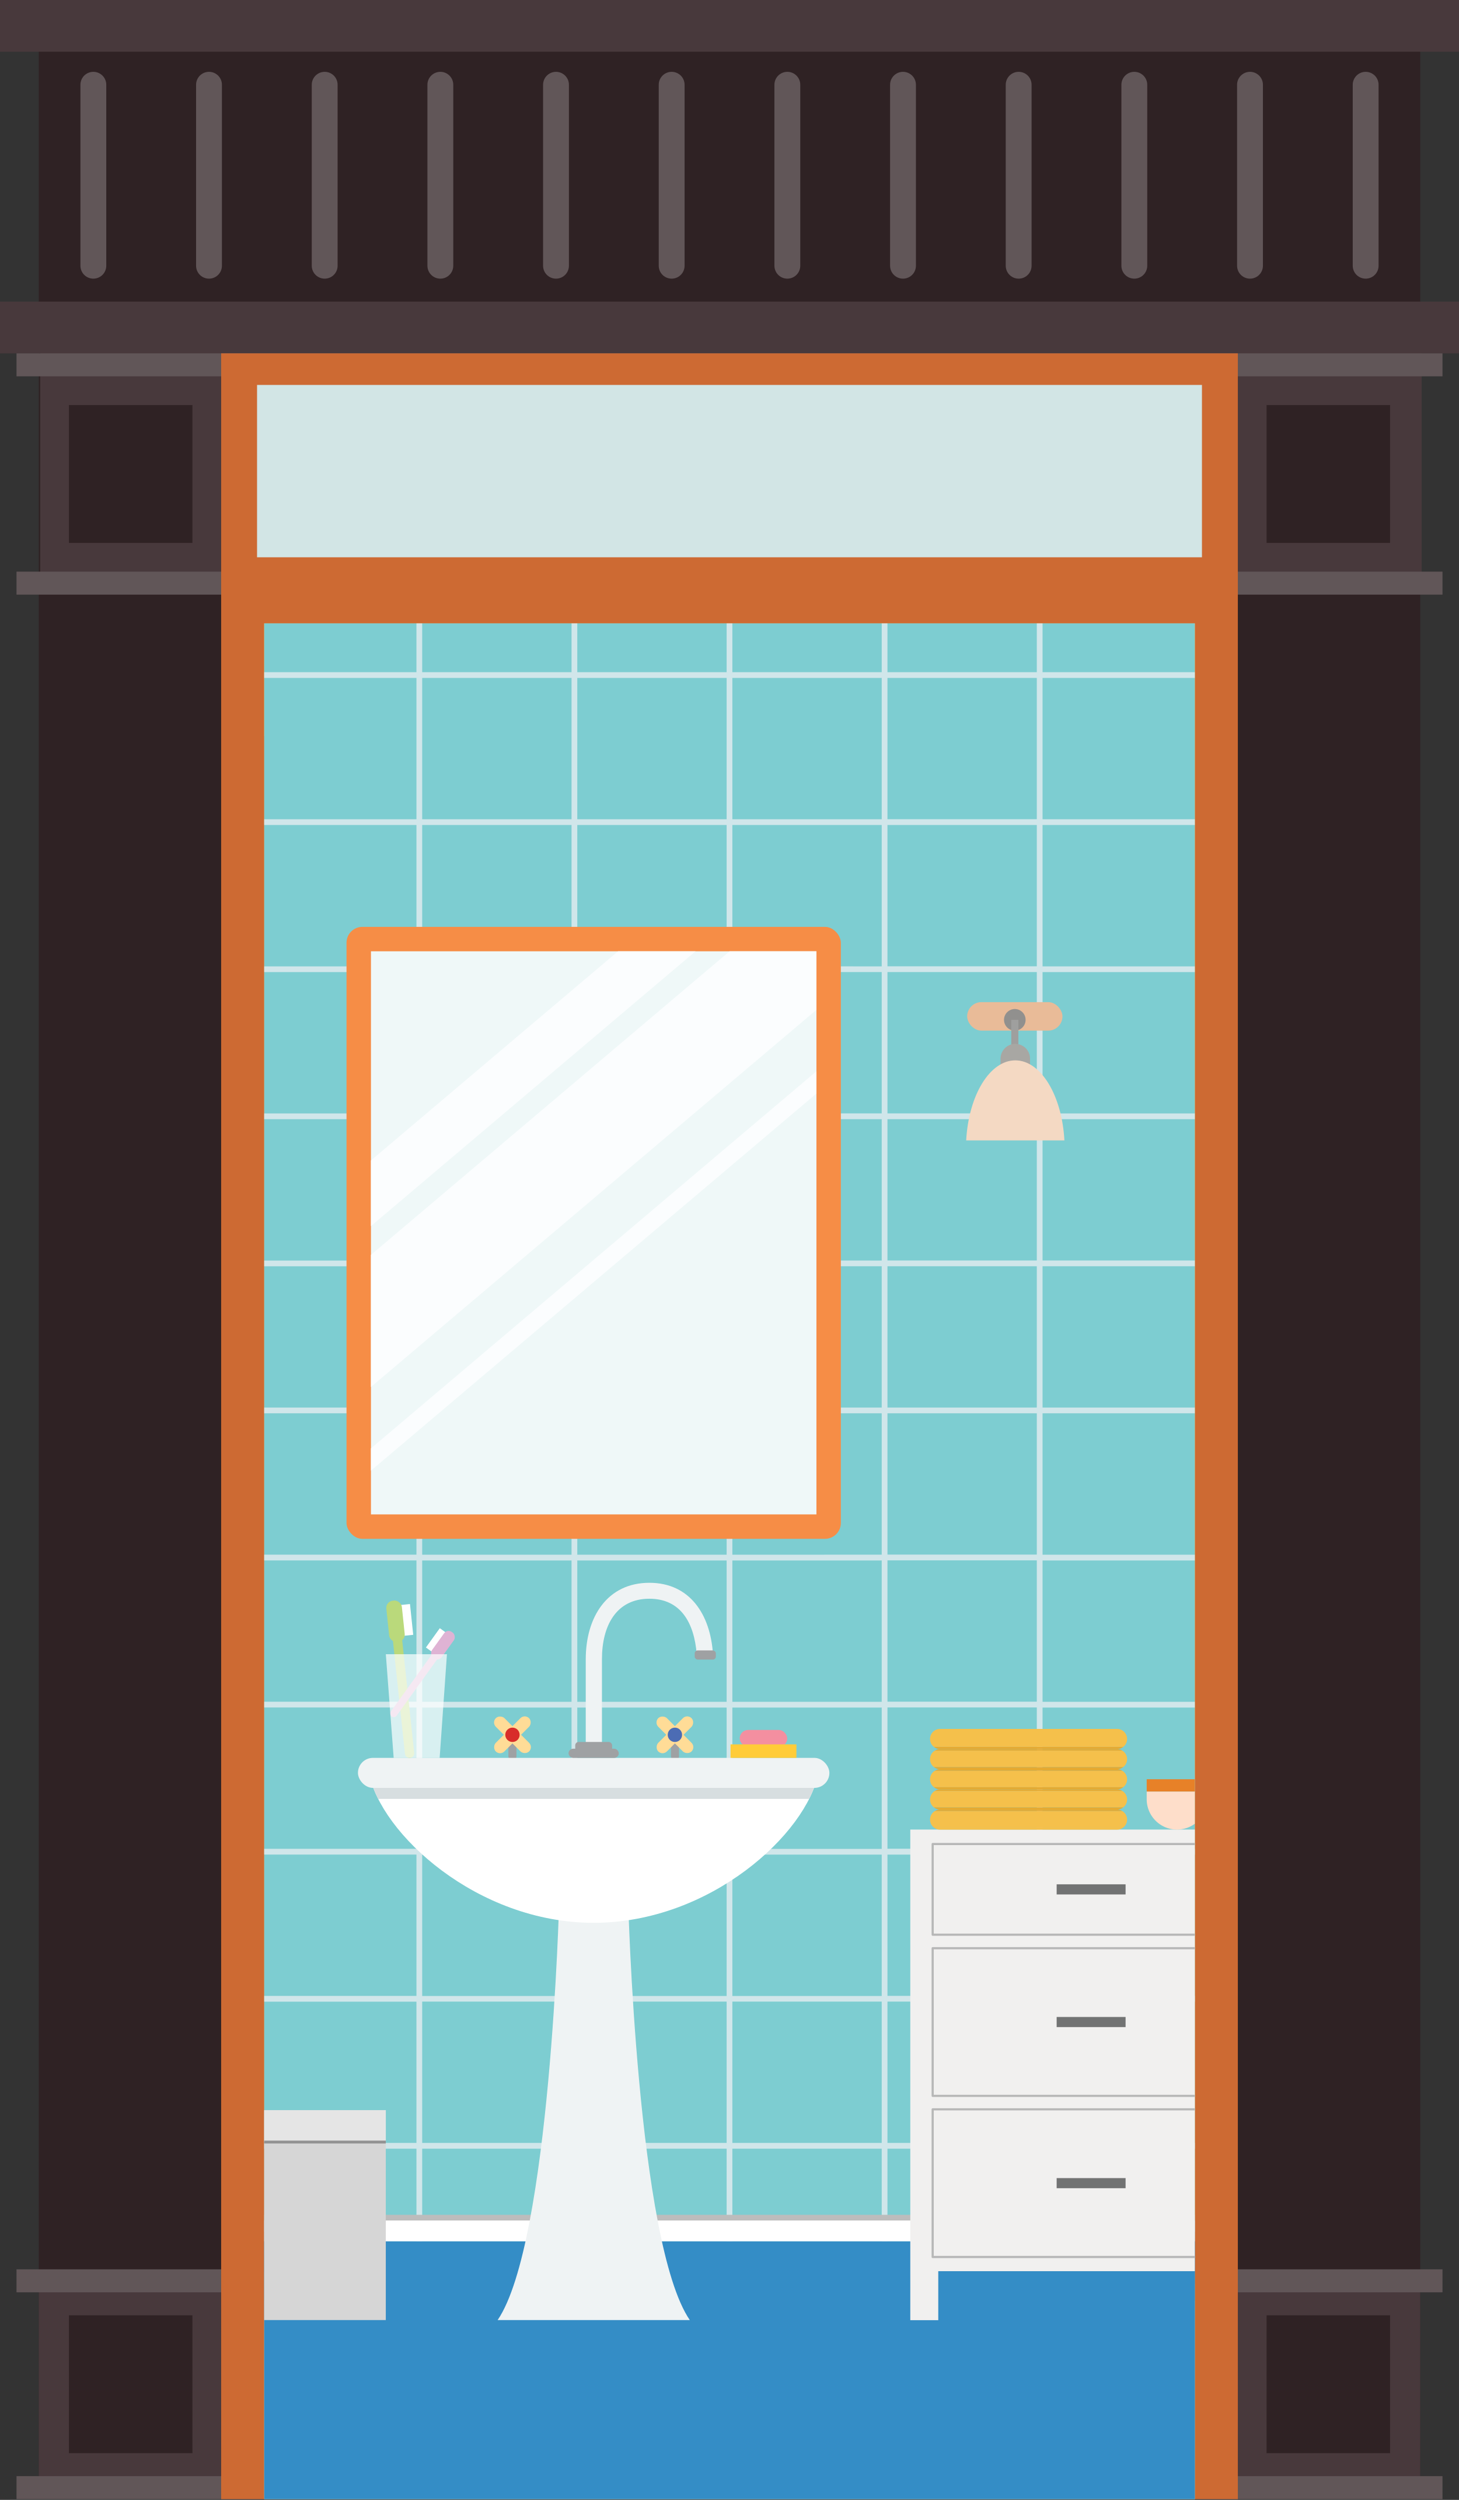 <svg id="Layer_1" data-name="Layer 1" xmlns="http://www.w3.org/2000/svg" xmlns:xlink="http://www.w3.org/1999/xlink" width="179.21mm" height="307.01mm" viewBox="0 0 508 870.26"><rect x="0" y="0" width="508" height="870.26" fill="#333333" stroke="none"/><defs><style>.cls-1,.cls-37,.cls-40,.cls-7{fill:none;}.cls-2{fill:#2f2224;}.cls-3{fill:#48393c;}.cls-4{fill:#615658;}.cls-5{fill:#cd6a33;}.cls-6{fill:#d2e5e5;}.cls-7{stroke:#615658;stroke-width:9px;}.cls-40,.cls-7{stroke-linecap:round;}.cls-37,.cls-7{stroke-miterlimit:10;}.cls-8{fill:#f8cf71;}.cls-9{fill:#f6be4f;}.cls-10{fill:#885b52;}.cls-11{fill:#9c6b5e;}.cls-12{fill:#b5816f;}.cls-13{fill:#aa786b;}.cls-14{fill:#764b44;}.cls-15{fill:#885b54;}.cls-16{fill:#7dcdd1;}.cls-17{fill:#348dc6;}.cls-18{fill:#d0e6ea;}.cls-19{fill:#bcbcbc;}.cls-20,.cls-31{fill:#fff;}.cls-21{fill:#eff3f4;}.cls-22{fill:#d7dee0;}.cls-23{fill:#9fa1a3;}.cls-24{fill:#ffdc97;}.cls-25{fill:#d82d2a;}.cls-26{fill:#4c6cb4;}.cls-27{fill:#f48fa0;}.cls-28{fill:#ffcc38;}.cls-29{fill:#bad97b;}.cls-30{fill:#dfb3d4;}.cls-31{opacity:0.7;}.cls-32{fill:#f68d46;}.cls-33{fill:#eff8f8;}.cls-34{fill:#fbfdfe;}.cls-35{fill:#d6d6d6;}.cls-36{fill:#e5e5e5;}.cls-37{stroke:#939393;}.cls-38{clip-path:url(#clip-path);}.cls-39{fill:#f1f0ef;}.cls-40{stroke:#b7b7b7;stroke-linejoin:round;stroke-width:0.75px;}.cls-41{fill:#727373;}.cls-42{clip-path:url(#clip-path-2);}.cls-43{fill:#fedeca;}.cls-44{fill:#e78128;}.cls-45{fill:#f5c04b;}.cls-46{fill:#e5aa32;}.cls-47{fill:#e9bb98;}.cls-48{fill:#91908e;}.cls-49{fill:#9f9f9e;}.cls-50{fill:#a8a7a3;}.cls-51{fill:#f4d9c3;}</style><clipPath id="clip-path"><rect class="cls-1" x="295.85" y="628.18" width="120.16" height="219.71"/></clipPath><clipPath id="clip-path-2"><rect class="cls-1" x="392.64" y="615.32" width="23.36" height="28.85"/></clipPath></defs><title>Imagery</title><rect class="cls-2" x="13.5" y="14" width="481" height="852"/><rect class="cls-3" width="508" height="18"/><rect class="cls-3" x="14" y="114" width="481" height="89"/><rect class="cls-3" y="105" width="508" height="18"/><rect class="cls-4" x="5.75" y="123" width="496.5" height="8"/><rect class="cls-4" x="5.75" y="199" width="496.5" height="8"/><rect class="cls-3" x="13.5" y="794" width="481" height="72"/><rect class="cls-4" x="5.75" y="790" width="496.5" height="8"/><rect class="cls-4" x="5.75" y="862" width="496.5" height="8"/><rect class="cls-5" x="77" y="123" width="354" height="747"/><rect class="cls-6" x="89.5" y="134" width="329" height="60"/><rect class="cls-2" x="21.5" y="143.5" width="48" height="43" transform="translate(210.5 119.5) rotate(90)"/><rect class="cls-2" x="438.5" y="143.5" width="48" height="43" transform="translate(627.5 -297.5) rotate(90)"/><rect class="cls-2" x="21.5" y="808.5" width="48" height="43" transform="translate(875.5 784.5) rotate(90)"/><rect class="cls-2" x="438.5" y="808.5" width="48" height="43" transform="translate(1292.5 367.5) rotate(90)"/><line class="cls-7" x1="32.5" y1="29.5" x2="32.5" y2="92.5"/><line class="cls-7" x1="72.77" y1="29.5" x2="72.77" y2="92.5"/><line class="cls-7" x1="113.05" y1="29.5" x2="113.05" y2="92.5"/><line class="cls-7" x1="153.32" y1="29.5" x2="153.32" y2="92.5"/><line class="cls-7" x1="193.59" y1="29.5" x2="193.59" y2="92.5"/><line class="cls-7" x1="233.86" y1="29.5" x2="233.86" y2="92.5"/><line class="cls-7" x1="274.14" y1="29.5" x2="274.14" y2="92.5"/><line class="cls-7" x1="314.41" y1="29.5" x2="314.41" y2="92.5"/><line class="cls-7" x1="354.68" y1="29.5" x2="354.68" y2="92.5"/><line class="cls-7" x1="394.95" y1="29.5" x2="394.95" y2="92.5"/><line class="cls-7" x1="435.23" y1="29.5" x2="435.23" y2="92.5"/><line class="cls-7" x1="475.5" y1="29.5" x2="475.5" y2="92.5"/><rect class="cls-8" x="92" y="217" width="324" height="653"/><polygon class="cls-9" points="373.87 788 416 789.43 416 217 92 217 92 256.29 364 281 373.87 788"/><rect class="cls-10" x="92" y="773" width="324" height="18"/><rect class="cls-11" x="92" y="779" width="324" height="22"/><rect class="cls-12" x="92" y="801" width="324" height="69"/><polygon class="cls-13" points="416 870 416 791 381.39 791 382.55 801 416 870"/><polygon class="cls-14" points="416 773 373.31 773 380 779 381.86 795 416 795 416 773"/><polygon class="cls-15" points="416 779 380 779 382.55 801 416 801 416 779"/><rect class="cls-16" x="92.01" y="217" width="324" height="653"/><rect class="cls-17" x="92.01" y="780.25" width="324" height="89.75"/><path class="cls-18" d="M416,236v-2H363V217h-2v17H309V217h-2v17H255V217h-2v17H201V217h-2v17H147V217h-2v17H92v2h53v49.2H92v2h53v49.21H92v2h53v49.2H92v2h53v49.21H92v2h53V490H92v2h53v49.21H92v2h53v49.2H92v2h53v49.2H92v2h53v49.21H92v2h53V746H92v2h53v32.21h2V748h52v32.21h2V748h52v32.21h2V748h52v32.21h2V748h52v32.21h2V748h53v-2H363v-49.2h53v-2H363V645.63h53v-2H363v-49.2h53v-2H363v-49.2h53v-2H363V492h53v-2H363v-49.2h53v-2H363V389.61h53v-2H363v-49.2h53v-2H363V287.2h53v-2H363V236Zm-109,0v49.2H255V236ZM253,338.41v49.2H201v-49.2Zm-52-2V287.2h52v49.21Zm52,53.2v49.21H201V389.61Zm0,51.21V490H201v-49.2Zm0,51.2v49.21H201V492Zm0,51.21v49.2H201v-49.2Zm0,51.2v49.2H201v-49.2Zm0,51.2v49.21H201V645.63Zm2,0h52v49.21H255Zm0-2v-49.2h52v49.2Zm0-51.2v-49.2h52v49.2Zm0-51.2V492h52v49.21ZM255,490v-49.2h52V490Zm0-51.2V389.61h52v49.21Zm0-51.21v-49.2h52v49.2Zm0-51.2V287.2h52v49.21ZM253,236v49.2H201V236Zm-106,0h52v49.2H147Zm0,51.2h52v49.21H147Zm0,51.21h52v49.2H147Zm0,51.2h52v49.21H147Zm0,51.21h52V490H147Zm0,51.2h52v49.21H147Zm0,51.21h52v49.2H147Zm0,51.2h52v49.2H147Zm0,51.2h52v49.21H147ZM147,746v-49.2h52V746Zm54,0v-49.2h52V746Zm54,0v-49.2h52V746Zm106,0H309v-49.2h52Zm0-51.2H309V645.63h52Zm0-51.21H309v-49.2h52Zm0-51.2H309v-49.2h52Zm0-51.2H309V492h52ZM361,490H309v-49.2h52Zm0-51.2H309V389.61h52Zm0-51.21H309v-49.2h52Zm0-51.2H309V287.2h52Zm0-51.21H309V236h52Z"/><rect class="cls-19" x="92.01" y="771.02" width="324" height="5.93"/><rect class="cls-20" x="92.01" y="773" width="324" height="7.25"/><path class="cls-21" d="M218.71,661.53h-24s-3.06,119.17-21.44,146.13h66.9C221.78,780.7,218.71,661.53,218.71,661.53Z"/><path class="cls-20" d="M206.71,669.37c40.72,0,74.21-31.17,78.21-52.08H128.49C132.49,638.2,166,669.37,206.71,669.37Z"/><path class="cls-22" d="M128.49,617.29a34.79,34.79,0,0,0,3.2,8.94h150a34.74,34.74,0,0,0,3.19-8.94Z"/><rect class="cls-23" x="177.02" y="603.41" width="2.81" height="9.41" rx="1.4"/><rect class="cls-24" x="176.3" y="595.73" width="4.24" height="16.38" rx="2.12" transform="translate(479.29 50.72) rotate(45)"/><rect class="cls-24" x="176.3" y="595.73" width="4.24" height="16.38" rx="2.12" transform="translate(731.63 904.79) rotate(135)"/><circle class="cls-25" cx="178.43" cy="603.92" r="2.5"/><rect class="cls-23" x="233.61" y="603.41" width="2.81" height="9.41" rx="1.4"/><rect class="cls-24" x="232.87" y="595.73" width="4.24" height="16.38" rx="2.12" transform="translate(495.86 10.72) rotate(45)"/><rect class="cls-24" x="232.87" y="595.73" width="4.24" height="16.38" rx="2.12" transform="translate(828.19 864.79) rotate(135)"/><circle class="cls-26" cx="234.99" cy="603.92" r="2.5"/><rect class="cls-21" x="124.63" y="611.95" width="164.15" height="10.45" rx="5.22"/><rect class="cls-23" x="197.96" y="608.76" width="17.49" height="3.19" rx="1.6"/><path class="cls-21" d="M209.59,607.37V577.55c0-11.56,4.95-21,16.51-21,11,0,15.6,8.48,16.48,19.23h5.66C247.34,562,240.18,551,226.1,551c-14.67,0-22.15,11.93-22.15,26.6v29.82c0,.29,0,.58,0,.87h5.65C209.61,608,209.59,607.66,209.59,607.37Z"/><rect class="cls-23" x="200.29" y="606.41" width="12.84" height="3.64" rx="1.17"/><rect class="cls-23" x="241.88" y="574.54" width="7.37" height="3.19" rx="1.04"/><rect class="cls-27" x="257.55" y="602.23" width="16.55" height="5.88" rx="2.94"/><rect class="cls-28" x="254.36" y="607.25" width="22.94" height="4.7"/><rect class="cls-20" x="139.02" y="558.57" width="4.34" height="10.78" transform="translate(-58.12 17.83) rotate(-5.99)"/><rect class="cls-29" x="135.03" y="557.16" width="5.44" height="14.45" rx="2.5" transform="translate(-58.18 17.47) rotate(-5.99)"/><path class="cls-29" d="M142.81,611.94h0A1.61,1.61,0,0,1,141,610.5l-4.47-41.92a1.61,1.61,0,0,1,1.43-1.77h0a1.62,1.62,0,0,1,1.78,1.44l4.47,41.92A1.62,1.62,0,0,1,142.81,611.94Z"/><rect class="cls-20" x="150.39" y="567" width="3.34" height="8.28" transform="translate(-57.82 1123.65) rotate(-144.29)"/><rect class="cls-30" x="152.11" y="567.18" width="4.18" height="11.1" rx="1.92" transform="translate(-54.87 1127.78) rotate(-144.29)"/><rect class="cls-30" x="143.5" y="571.55" width="2.48" height="28.67" rx="1.24" transform="translate(-79.7 1146.11) rotate(-144.29)"/><polygon class="cls-31" points="153.08 611.95 137.07 611.95 134.34 575.86 155.62 575.86 153.08 611.95"/><rect class="cls-32" x="120.65" y="322.66" width="172.12" height="213.04" rx="5.53"/><rect class="cls-33" x="108.69" y="351.62" width="196.03" height="155.11" transform="translate(635.89 222.47) rotate(90)"/><polygon class="cls-34" points="215.19 331.16 129.15 403.98 129.15 426.82 242.17 331.16 215.19 331.16"/><polygon class="cls-34" points="284.26 372.93 129.15 504.21 129.15 511.96 284.26 380.69 284.26 372.93"/><polygon class="cls-34" points="284.26 331.16 254.02 331.16 129.15 436.85 129.15 482.83 284.26 351.55 284.26 331.16"/><rect class="cls-35" x="91.99" y="734.6" width="42.34" height="73.06"/><rect class="cls-36" x="91.99" y="734.6" width="42.34" height="11.09"/><line class="cls-37" x1="91.99" y1="745.69" x2="134.33" y2="745.69"/><g class="cls-38"><polygon class="cls-39" points="316.95 636.9 316.95 784.04 316.95 790.65 316.95 807.7 326.69 807.7 326.69 790.65 433.14 790.65 433.14 807.7 442.88 807.7 442.88 790.65 442.88 784.04 442.88 636.9 316.95 636.9"/><rect class="cls-40" x="324.74" y="641.94" width="110.36" height="31.57"/><rect class="cls-40" x="324.74" y="678.21" width="110.36" height="51.4"/><rect class="cls-40" x="324.74" y="734.3" width="110.36" height="51.4"/><rect class="cls-41" x="367.91" y="655.97" width="24" height="3.52"/><rect class="cls-41" x="367.91" y="702.15" width="24" height="3.52"/><rect class="cls-41" x="367.91" y="758.24" width="24" height="3.52"/></g><g class="cls-42"><path class="cls-43" d="M399.26,626.37a10.58,10.58,0,0,0,10.55,10.55h0a10.59,10.59,0,0,0,10.56-10.55v-2.72H399.26Z"/><rect class="cls-44" x="399.26" y="619.39" width="21.11" height="4.26"/></g><path class="cls-45" d="M392.44,605.38a3.51,3.51,0,0,0-3.5-3.51H327.32a3.51,3.51,0,0,0-3.5,3.51,3.47,3.47,0,0,0,1.37,2.76h65.88A3.47,3.47,0,0,0,392.44,605.38Z"/><path class="cls-45" d="M323.82,612.4a3.49,3.49,0,0,0,1.37,2.76h65.88a3.48,3.48,0,0,0-.3-5.74H325.49A3.5,3.5,0,0,0,323.82,612.4Z"/><path class="cls-45" d="M323.82,619.41a3.49,3.49,0,0,0,1.37,2.76h65.88a3.48,3.48,0,0,0-.3-5.74H325.49A3.5,3.5,0,0,0,323.82,619.41Z"/><path class="cls-45" d="M323.82,626.42a3.51,3.51,0,0,0,1.37,2.77h65.88a3.48,3.48,0,0,0-.3-5.74H325.49A3.5,3.5,0,0,0,323.82,626.42Z"/><path class="cls-45" d="M323.82,633.44a3.49,3.49,0,0,0,1.37,2.76h65.88a3.48,3.48,0,0,0-.3-5.74H325.49A3.5,3.5,0,0,0,323.82,633.44Z"/><path class="cls-46" d="M388.94,608.89a3.49,3.49,0,0,0,2.13-.75H325.19a3.49,3.49,0,0,0,2.13.75Z"/><path class="cls-46" d="M327.32,608.89a3.49,3.49,0,0,0-1.83.53h65.28a3.49,3.49,0,0,0-1.83-.53Z"/><path class="cls-46" d="M327.32,615.9h61.62a3.48,3.48,0,0,0,2.13-.74H325.19A3.48,3.48,0,0,0,327.32,615.9Z"/><path class="cls-46" d="M327.32,615.9a3.49,3.49,0,0,0-1.83.53h65.28a3.49,3.49,0,0,0-1.83-.53Z"/><path class="cls-46" d="M327.32,622.92h61.62a3.49,3.49,0,0,0,2.13-.75H325.19A3.49,3.49,0,0,0,327.32,622.92Z"/><path class="cls-46" d="M327.32,622.92a3.49,3.49,0,0,0-1.83.53h65.28a3.49,3.49,0,0,0-1.83-.53Z"/><path class="cls-46" d="M327.32,629.93h61.62a3.48,3.48,0,0,0,2.13-.74H325.19A3.48,3.48,0,0,0,327.32,629.93Z"/><path class="cls-46" d="M327.32,629.93a3.49,3.49,0,0,0-1.83.53h65.28a3.49,3.49,0,0,0-1.83-.53Z"/><path class="cls-45" d="M327.32,636.94h61.62a3.48,3.48,0,0,0,2.13-.74H325.19A3.48,3.48,0,0,0,327.32,636.94Z"/><rect class="cls-47" x="336.75" y="348.86" width="33.18" height="9.92" rx="4.96"/><circle class="cls-48" cx="353.34" cy="355.02" r="3.76"/><rect class="cls-49" x="352.1" y="355.02" width="2.48" height="10.69"/><path class="cls-50" d="M358.64,368.53a5.13,5.13,0,0,0-10.26,0v2.18h10.26Z"/><path class="cls-51" d="M353.51,369.13c-8.92,0-16.26,12.23-17.1,27.87h34.2C369.77,381.36,362.43,369.13,353.51,369.13Z"/></svg>